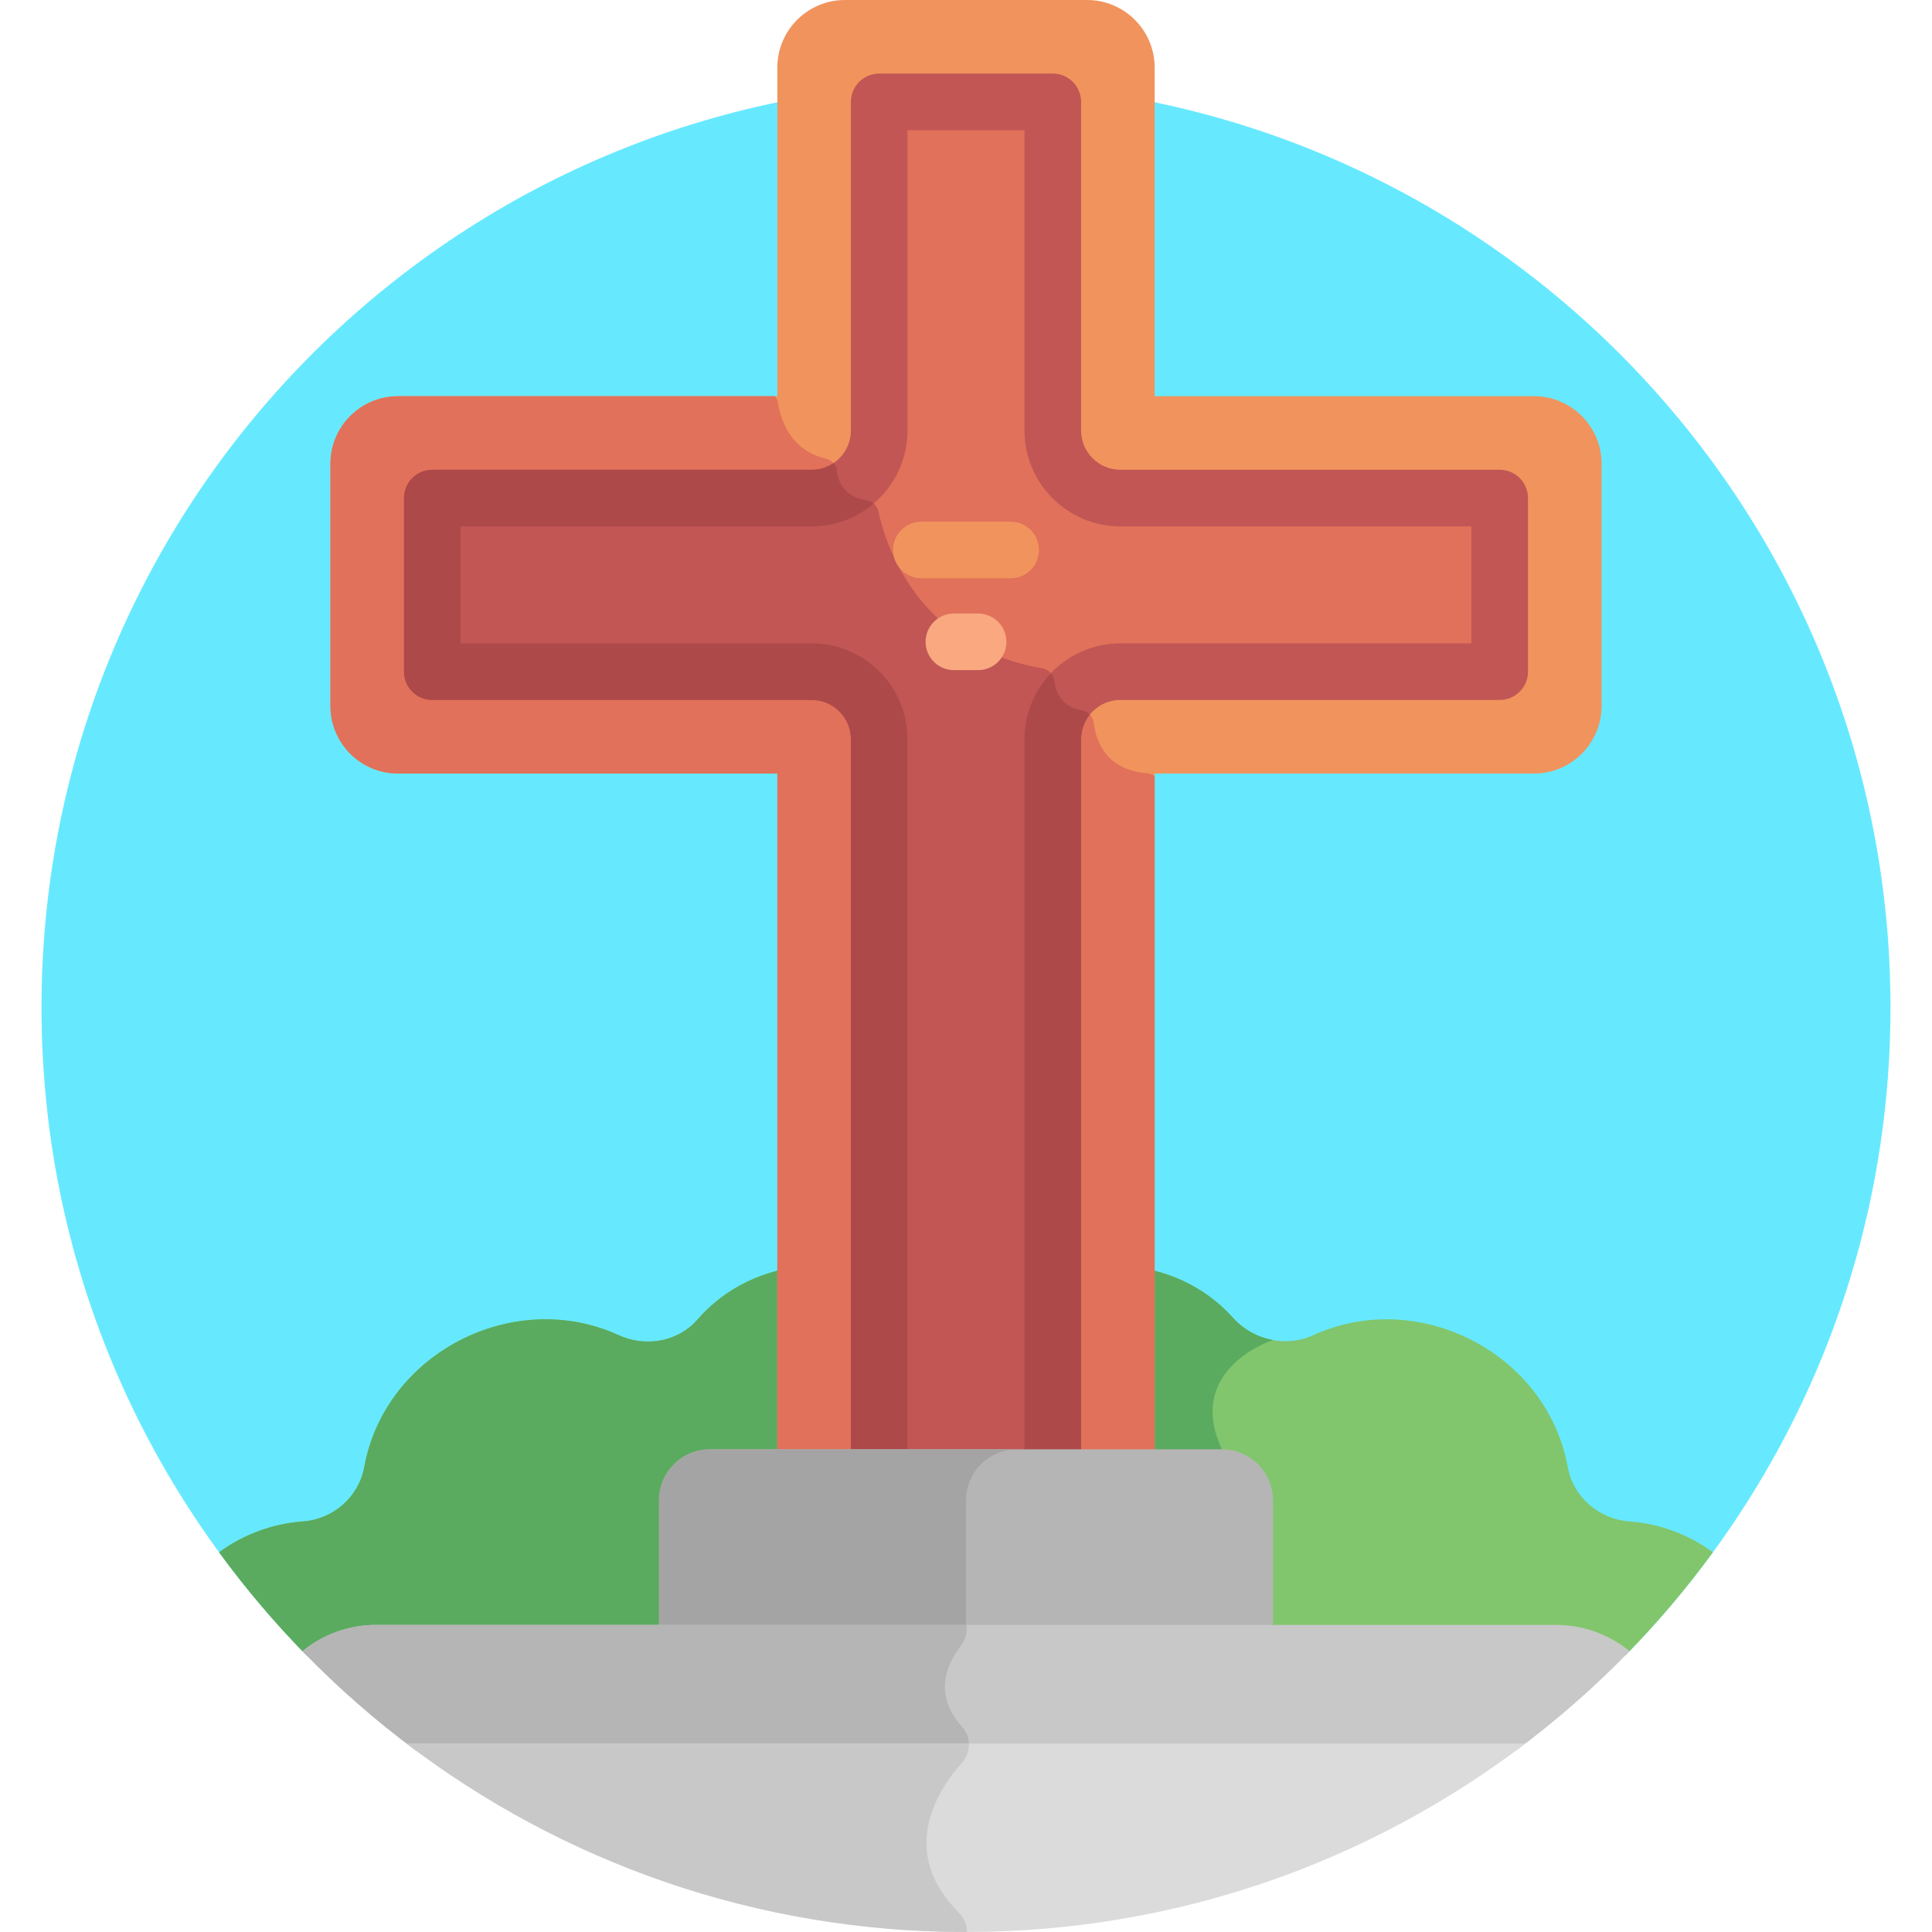 <svg id="Layer_1" enable-background="new 0 0 512 512" height="512" viewBox="0 0 512 512" width="512" xmlns="http://www.w3.org/2000/svg"><g><g><path d="m99.622 432.62h312.755c6.861 0 13.214 2.271 18.356 6.092 43.451-44.211 70.265-104.825 70.265-171.71 0-135.309-109.689-244.998-244.998-244.998s-244.998 109.689-244.998 244.998c0 66.885 26.814 127.499 70.264 171.71 5.142-3.821 11.496-6.092 18.356-6.092z" fill="#66e9ff"/></g><path d="m415.471 388.772c-5.529-30.276-39.635-47.632-67.381-34.961-7.311 3.339-15.989 1.371-21.356-4.613-15.256-17.012-42.222-18.315-59.185-3.626-6.587 5.704-16.5 5.71-23.083.001-17.123-14.85-44.434-13.352-59.611 4.095-5.185 5.96-13.762 7.424-20.948 4.142-27.75-12.673-61.854 4.695-67.38 34.968-1.449 7.936-8.217 13.832-16.263 14.413-8.137.587-15.804 3.509-22.21 8.165 7.072 9.679 14.828 18.826 23.212 27.356 5.142-3.821 11.495-6.092 18.356-6.092h312.755c6.861 0 13.214 2.271 18.356 6.092 8.384-8.531 16.142-17.679 23.214-27.359-6.376-4.638-14.005-7.558-22.11-8.16-8.083-.6-14.909-6.448-16.366-14.421z" fill="#81c66d"/><path d="m323.831 384.087c-10.022-21.411 13.526-28.965 13.526-28.965-4.005-.725-7.78-2.754-10.622-5.924-15.256-17.012-42.222-18.315-59.185-3.626-6.587 5.704-16.5 5.71-23.083.001-17.123-14.85-44.434-13.352-59.611 4.095-5.185 5.96-13.762 7.424-20.948 4.142-27.75-12.673-61.854 4.695-67.38 34.968-1.449 7.936-8.217 13.832-16.263 14.413-8.137.587-15.804 3.509-22.21 8.165 7.072 9.679 14.828 18.826 23.212 27.356 5.142-3.821 11.495-6.092 18.356-6.092h224.208z" fill="#5aab5f"/><g><path d="m406.531 104.996h-100.532v-87.09c0-9.874-8.032-17.906-17.904-17.906h-64.189c-9.873 0-17.906 8.032-17.906 17.906v87.09h-100.53c-9.873 0-17.905 8.032-17.905 17.905v64.189c0 9.873 8.032 17.905 17.905 17.905h100.53v181.091h100v-181.09h100.531c9.873 0 17.905-8.032 17.905-17.905v-64.189c0-9.874-8.032-17.906-17.905-17.906z" fill="#f1935d"/></g><path d="m305.999 386.087v-180.386c-.592-.446-1.309-.724-2.073-.785-10.983-.881-13.528-8.78-14.077-13.337-.208-1.731-1.534-3.069-3.254-3.353-5.389-.891-6.854-5.035-7.213-7.88-.208-1.651-1.525-2.94-3.165-3.225-33.11-5.748-41.556-32.829-43.441-41.6-.325-1.51-1.542-2.701-3.07-2.926-6.066-.891-7.587-4.951-7.892-7.784-.175-1.63-1.396-2.923-2.993-3.29-9.683-2.224-12.059-10.92-12.638-14.726-.103-.674-.397-1.284-.813-1.799h-99.902c-9.873 0-17.905 8.032-17.905 17.905v64.189c0 9.873 8.032 17.905 17.905 17.905h100.53v181.091h100.001z" fill="#e1715a"/><g><path d="m296.906 131.996c-9.873 0-17.906-8.032-17.906-17.905v-87.091h-46v87.091c0 9.873-8.032 17.905-17.904 17.905h-100.532v46h100.531c9.872 0 17.904 8.032 17.904 17.905v190.186h46v-190.186c0-9.873 8.033-17.905 17.906-17.905h100.53v-46z" fill="#e1715a"/></g><path d="m232.999 195.901v190.186h46v-190.186c0-3.647 1.102-7.039 2.982-9.871-1.729-1.676-2.377-3.927-2.599-5.684-.208-1.651-1.525-2.94-3.165-3.225-33.11-5.748-41.556-32.829-43.441-41.6-.325-1.51-1.542-2.701-3.07-2.926-2.844-.418-4.681-1.536-5.87-2.894-2.588 1.456-5.567 2.295-8.742 2.295h-100.53v46h100.531c9.872 0 17.904 8.032 17.904 17.905z" fill="#c15655"/><path d="m397.436 124.496h-100.53c-5.738 0-10.407-4.668-10.407-10.405v-87.091c0-4.142-3.358-7.5-7.5-7.5h-46c-4.142 0-7.5 3.358-7.5 7.5v87.091c0 5.737-4.668 10.405-10.404 10.405h-100.531c-4.142 0-7.5 3.358-7.5 7.5v46c0 4.142 3.358 7.5 7.5 7.5h100.531c5.737 0 10.404 4.668 10.404 10.405v190.186h15v-190.186c0-14.008-11.396-25.405-25.404-25.405h-93.031v-31h93.031c14.008 0 25.404-11.397 25.404-25.405v-79.591h31v79.591c0 14.008 11.397 25.405 25.407 25.405h93.03v31h-93.03c-14.009 0-25.407 11.397-25.407 25.405v190.186h15v-190.186c0-5.737 4.668-10.405 10.407-10.405h100.53c4.142 0 7.5-3.358 7.5-7.5v-46c0-4.142-3.358-7.5-7.5-7.5z" fill="#c15655"/><g fill="#ad4949"><path d="m225.499 195.901v190.186h15v-190.186c0-14.008-11.396-25.405-25.405-25.405h-93.031v-31h93.031c6.264 0 12.001-2.283 16.435-6.055-.51-.437-1.131-.744-1.823-.845-6.066-.891-7.587-4.951-7.892-7.784-.086-.797-.424-1.512-.932-2.079-1.656 1.113-3.647 1.764-5.788 1.764h-100.53c-4.142 0-7.5 3.358-7.5 7.5v46c0 4.142 3.358 7.5 7.5 7.5h100.531c5.737-.001 10.404 4.667 10.404 10.404z"/><path d="m286.499 195.901c0-2.468.867-4.734 2.308-6.52-.575-.597-1.342-1.012-2.212-1.156-5.389-.891-6.854-5.035-7.213-7.88-.093-.737-.416-1.395-.881-1.931-4.334 4.559-7.002 10.715-7.002 17.486v190.186h15z"/></g><g><path d="m337.357 432.62v-35.006c0-7.471-6.056-13.527-13.527-13.527h-135.661c-7.471 0-13.527 6.056-13.527 13.527v35.006z" fill="#b5b5b5"/></g><path d="m269.527 384.087h-81.357c-7.471 0-13.527 6.056-13.527 13.527v35.006h81.357v-35.006c0-7.47 6.056-13.527 13.527-13.527z" fill="#a5a4a4"/><g><path d="m267.83 153.254h-23.66c-4.142 0-7.5-3.358-7.5-7.5s3.358-7.5 7.5-7.5h23.661c4.142 0 7.5 3.358 7.5 7.5-.001 4.142-3.359 7.5-7.501 7.5z" fill="#f1935d"/></g><g><path d="m259.212 177.587h-6.424c-4.142 0-7.5-3.358-7.5-7.5s3.358-7.5 7.5-7.5h6.424c4.142 0 7.5 3.358 7.5 7.5s-3.358 7.5-7.5 7.5z" fill="#f9a880"/></g><path d="m99.622 430.62c-7.363 0-14.144 2.613-19.467 6.954 9.346 9.633 19.473 18.503 30.285 26.503h291.118c10.813-7.999 20.939-16.869 30.286-26.503-5.324-4.341-12.104-6.954-19.467-6.954z" fill="#c8c8c8"/><path d="m80.156 437.574c9.346 9.633 19.473 18.503 30.285 26.503h146.113c.562-2.23.048-4.667-1.592-6.465-7.61-8.345-4.223-16.398-.299-21.502 1.255-1.633 1.725-3.617 1.461-5.489h-156.502c-7.362-.001-14.143 2.612-19.466 6.953z" fill="#b5b5b5"/><path d="m107.783 462.077c41.155 31.318 92.51 49.923 148.217 49.923s107.062-18.605 148.217-49.923z" fill="#dbdbdb"/><path d="m256 512c.084 0 .166-.003.249-.003.006-1.815-.66-3.629-2.051-5.016-16.043-15.996-6.223-31.988.754-39.866 1.268-1.432 1.875-3.249 1.814-5.039h-148.983c41.155 31.319 92.51 49.924 148.217 49.924z" fill="#c8c8c8"/></g></svg>